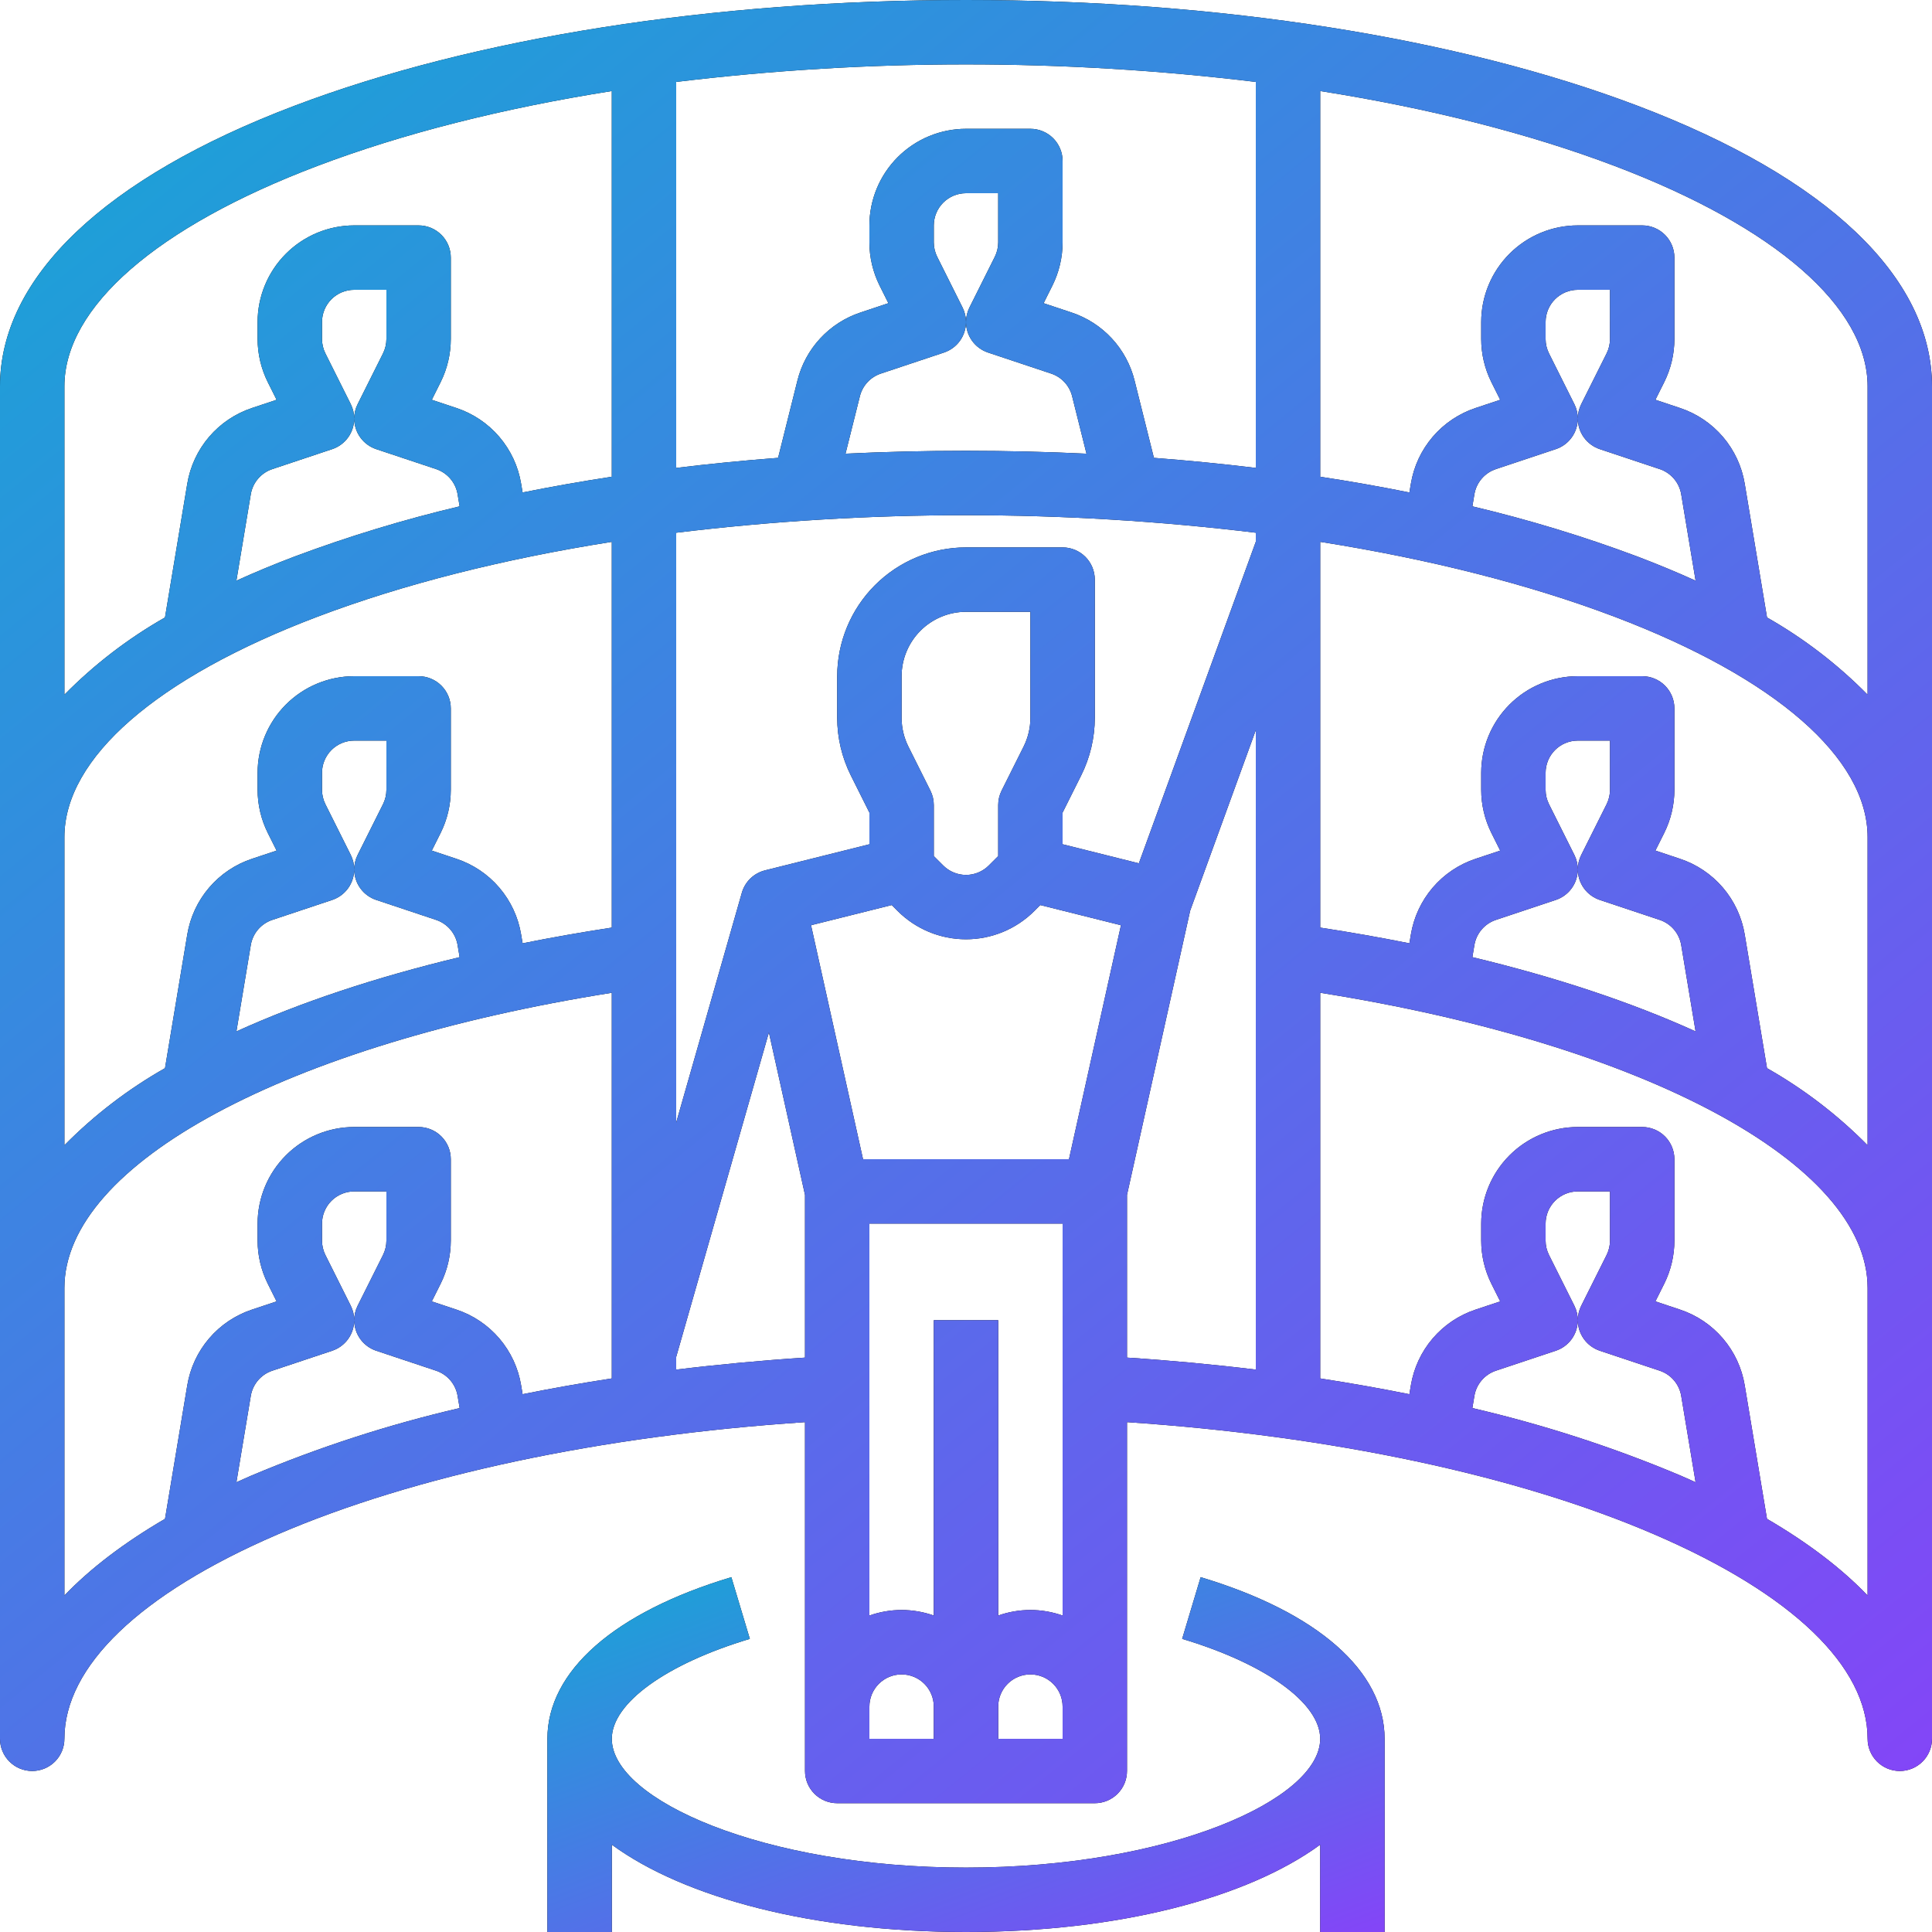 <svg width="480" height="480" viewBox="0 0 480 480" fill="none" xmlns="http://www.w3.org/2000/svg">
<path d="M406.886 26.295C362.183 9.338 302.915 0 240 0C177.085 0 117.817 9.338 73.114 26.295C25.966 44.179 0 68.934 0 96V432C0 434.122 0.843 436.157 2.343 437.657C3.843 439.157 5.878 440 8 440C10.122 440 12.157 439.157 13.657 437.657C15.157 436.157 16 434.122 16 432C16 414.007 34.752 396 68.802 381.296C102.897 366.572 149.225 356.723 200 353.326V440C200 442.122 200.843 444.157 202.343 445.657C203.843 447.157 205.878 448 208 448H272C274.122 448 276.157 447.157 277.657 445.657C279.157 444.157 280 442.122 280 440V353.326C330.775 356.723 377.103 366.572 411.198 381.296C445.248 396 464 414.006 464 432C464 434.122 464.843 436.157 466.343 437.657C467.843 439.157 469.878 440 472 440C474.122 440 476.157 439.157 477.657 437.657C479.157 436.157 480 434.122 480 432V96C480 68.934 454.034 44.179 406.886 26.295ZM312 20.356V116.251C303.71 115.243 295.271 114.41 286.684 113.752L281.892 94.582C280.923 90.66 278.975 87.048 276.23 84.084C273.485 81.12 270.034 78.9 266.198 77.632L259.28 75.327L261.465 70.957C263.128 67.623 263.995 63.949 264 60.223V40C264 37.878 263.157 35.843 261.657 34.343C260.157 32.843 258.122 32 256 32H240C233.637 32.007 227.537 34.538 223.037 39.037C218.538 43.537 216.007 49.637 216 56V60.223C216.005 63.948 216.872 67.621 218.534 70.955L220.72 75.327L213.803 77.633C209.967 78.9 206.516 81.119 203.771 84.083C201.026 87.047 199.078 90.659 198.109 94.58L193.316 113.752C184.736 114.405 176.297 115.238 168 116.25V20.356C215.824 14.548 264.176 14.548 312 20.356ZM312 134.59L282.945 214.49L264 209.754V201.889L268.62 192.646C270.837 188.201 271.994 183.302 272 178.334V144C272 141.878 271.157 139.843 269.657 138.343C268.157 136.843 266.122 136 264 136H240C231.516 136.01 223.382 139.384 217.383 145.383C211.384 151.382 208.01 159.516 208 168V178.334C208.006 183.301 209.162 188.199 211.379 192.644L216 201.89V209.755L190.06 216.24C188.697 216.581 187.448 217.274 186.438 218.251C185.429 219.227 184.694 220.452 184.308 221.803L168 278.878V132.356C215.824 126.548 264.176 126.548 312 132.356V134.59ZM232 328V401.376C226.824 399.541 221.176 399.541 216 401.376V304H264V401.376C258.824 399.541 253.176 399.541 248 401.376V328H232ZM265.583 288H214.417L201.5 229.871L221.545 224.86L223.029 226.344C227.534 230.838 233.637 233.362 240 233.362C246.363 233.362 252.466 230.838 256.971 226.344L258.455 224.86L278.5 229.87L265.583 288ZM256 178.334C255.997 180.818 255.418 183.267 254.31 185.49L248.845 196.423C248.289 197.533 248 198.758 248 200V212.686L245.656 215.029C244.913 215.772 244.032 216.361 243.061 216.763C242.091 217.166 241.05 217.373 240 217.373C238.95 217.373 237.909 217.166 236.939 216.763C235.968 216.361 235.087 215.772 234.344 215.029L232 212.686V200C232 198.758 231.711 197.533 231.155 196.423L225.688 185.488C224.58 183.266 224.003 180.817 224 178.334V168C224.005 163.758 225.692 159.691 228.692 156.692C231.691 153.692 235.758 152.005 240 152H256V178.334ZM234.53 87.59C236.122 87.059 237.506 86.041 238.488 84.68C239.469 83.319 239.998 81.684 240 80.006C240.002 81.684 240.531 83.319 241.512 84.68C242.494 86.041 243.878 87.059 245.47 87.59L261.139 92.813C262.417 93.235 263.567 93.975 264.482 94.963C265.397 95.951 266.046 97.154 266.369 98.461L269.933 112.716C260.078 112.243 250.101 112.004 240 112C229.913 112 219.936 112.239 210.067 112.716L213.632 98.46C213.955 97.153 214.604 95.95 215.519 94.962C216.433 93.974 217.584 93.235 218.862 92.813L234.53 87.59ZM232 60.223V56C232.003 53.879 232.846 51.846 234.346 50.346C235.846 48.846 237.879 48.003 240 48H248V60.223C247.998 61.465 247.709 62.69 247.155 63.801L240.845 76.423C240.29 77.531 240.001 78.754 240 79.993C239.999 78.754 239.71 77.531 239.155 76.423L232.844 63.799C232.29 62.688 232.002 61.464 232 60.223ZM16 96C16 76.344 38.886 56.39 78.788 41.254C100.095 33.172 124.93 26.895 152 22.619V118.443C144.445 119.598 137.057 120.902 129.836 122.353L129.475 120.187C128.764 115.882 126.889 111.853 124.055 108.536C121.22 105.218 117.533 102.738 113.392 101.364L107.28 99.327L109.466 94.957C111.128 91.623 111.995 87.949 112 84.223V64C112 61.878 111.157 59.843 109.657 58.343C108.157 56.843 106.122 56 104 56H88C81.637 56.007 75.537 58.538 71.037 63.037C66.538 67.537 64.007 73.637 64 80V84.223C64.004 87.948 64.872 91.621 66.534 94.955L68.72 99.327L62.608 101.364C58.467 102.738 54.779 105.218 51.945 108.536C49.11 111.853 47.236 115.882 46.524 120.187L40.988 153.409C31.815 158.624 23.406 165.08 16 172.596V96ZM82.53 111.59C84.121 111.059 85.505 110.042 86.486 108.682C87.468 107.323 87.997 105.689 88 104.012C88.003 105.689 88.532 107.323 89.514 108.682C90.495 110.042 91.879 111.059 93.47 111.59L108.331 116.544C109.711 117.002 110.94 117.828 111.885 118.934C112.83 120.039 113.455 121.382 113.692 122.817L114.189 125.8C100.249 129.099 86.53 133.272 73.114 138.295C68.071 140.208 63.277 142.2 58.732 144.269L62.307 122.817C62.544 121.382 63.169 120.039 64.114 118.934C65.059 117.828 66.288 117.002 67.669 116.544L82.53 111.59ZM80 84.223V80C80.003 77.879 80.846 75.846 82.346 74.346C83.846 72.846 85.879 72.003 88 72H96V84.223C95.998 85.465 95.709 86.69 95.155 87.801L88.845 100.423C88.291 101.53 88.002 102.75 88 103.988C87.998 102.75 87.709 101.53 87.155 100.423L80.845 87.799C80.291 86.688 80.001 85.464 80 84.223ZM16 208C16 188.344 38.886 168.39 78.788 153.254C100.095 145.172 124.93 138.895 152 134.619V230.459C144.415 231.619 137.027 232.92 129.837 234.363L129.475 232.187C128.764 227.882 126.889 223.853 124.055 220.536C121.22 217.218 117.533 214.738 113.392 213.364L107.28 211.327L109.466 206.957C111.128 203.623 111.995 199.949 112 196.223V176C112 173.878 111.157 171.843 109.657 170.343C108.157 168.843 106.122 168 104 168H88C81.637 168.007 75.537 170.538 71.037 175.037C66.538 179.537 64.007 185.637 64 192V196.223C64.004 199.948 64.872 203.621 66.534 206.955L68.72 211.327L62.608 213.364C58.467 214.738 54.779 217.218 51.945 220.536C49.11 223.853 47.236 227.882 46.524 232.187L40.992 265.384C31.818 270.585 23.408 277.031 16 284.537V208ZM82.53 223.59C84.121 223.059 85.505 222.042 86.486 220.682C87.468 219.323 87.997 217.689 88 216.012C88.003 217.689 88.532 219.323 89.514 220.682C90.495 222.042 91.879 223.059 93.47 223.59L108.331 228.544C109.711 229.002 110.94 229.828 111.885 230.934C112.83 232.039 113.455 233.382 113.692 234.817L114.19 237.804C93.414 242.784 74.737 248.991 58.735 256.252L62.307 234.817C62.544 233.382 63.169 232.039 64.114 230.934C65.059 229.828 66.288 229.002 67.669 228.544L82.53 223.59ZM80 196.223V192C80.003 189.879 80.846 187.846 82.346 186.346C83.846 184.846 85.879 184.003 88 184H96V196.223C95.998 197.465 95.709 198.69 95.155 199.801L88.845 212.423C88.291 213.53 88.002 214.75 88 215.988C87.998 214.75 87.709 213.53 87.155 212.423L80.845 199.799C80.291 198.688 80.001 197.464 80 196.223ZM16 396.397V320C16 289.073 71.462 259.413 152 246.654V342.468C144.44 343.627 137.054 344.933 129.842 346.388L129.475 344.187C128.764 339.882 126.889 335.853 124.055 332.536C121.22 329.218 117.533 326.738 113.392 325.364L107.28 323.327L109.466 318.957C111.128 315.623 111.995 311.949 112 308.223V288C112 285.878 111.157 283.843 109.657 282.343C108.157 280.843 106.122 280 104 280H88C81.637 280.007 75.537 282.538 71.037 287.037C66.538 291.537 64.007 297.637 64 304V308.223C64.004 311.948 64.872 315.621 66.534 318.955L68.72 323.327L62.608 325.364C58.467 326.738 54.779 329.218 51.945 332.536C49.11 335.853 47.236 339.882 46.524 344.187L40.997 377.352C30.803 383.304 22.443 389.674 16 396.397ZM96 296V308.223C95.998 309.465 95.709 310.69 95.155 311.801L88.845 324.423C88.291 325.53 88.002 326.75 88 327.988C87.998 326.75 87.709 325.53 87.155 324.423L80.845 311.799C80.291 310.688 80.001 309.464 80 308.223V304C80.003 301.879 80.846 299.846 82.346 298.346C83.846 296.846 85.879 296.003 88 296H96ZM62.458 366.607C61.198 367.151 59.957 367.7 58.735 368.253L62.307 346.817C62.544 345.382 63.169 344.039 64.114 342.934C65.059 341.828 66.288 341.002 67.669 340.544L82.53 335.59C84.121 335.059 85.505 334.042 86.486 332.682C87.468 331.323 87.997 329.689 88 328.012C88.003 329.689 88.532 331.323 89.514 332.682C90.495 334.042 91.879 335.059 93.47 335.59L108.331 340.544C109.711 341.002 110.94 341.828 111.885 342.934C112.83 344.039 113.455 345.382 113.692 346.817L114.194 349.83C96.503 353.942 79.195 359.555 62.458 366.607ZM168 340.272V337.122L191.03 256.515L200 296.878V337.292C189.307 337.984 178.637 338.978 168 340.272ZM216 424C216 421.878 216.843 419.843 218.343 418.343C219.843 416.843 221.878 416 224 416C226.122 416 228.157 416.843 229.657 418.343C231.157 419.843 232 421.878 232 424V432H216V424ZM248 424C248 421.878 248.843 419.843 250.343 418.343C251.843 416.843 253.878 416 256 416C258.122 416 260.157 416.843 261.657 418.343C263.157 419.843 264 421.878 264 424V432H248V424ZM280 296.878L295.696 226.246L312 181.41V340.272C301.363 338.978 290.693 337.984 280 337.292V296.878ZM365.805 349.83L366.307 346.817C366.544 345.382 367.169 344.039 368.114 342.934C369.059 341.828 370.289 341.002 371.669 340.544L386.53 335.59C388.121 335.059 389.505 334.042 390.486 332.682C391.468 331.323 391.997 329.689 392 328.012C392.003 329.689 392.532 331.323 393.514 332.682C394.495 334.042 395.879 335.059 397.47 335.59L412.331 340.544C413.711 341.002 414.94 341.828 415.885 342.934C416.83 344.039 417.455 345.382 417.692 346.817L421.265 368.253C420.042 367.7 418.801 367.151 417.542 366.607C400.804 359.555 383.496 353.942 365.805 349.83ZM384 308.223V304C384.003 301.879 384.846 299.846 386.346 298.346C387.846 296.846 389.879 296.003 392 296H400V308.223C399.998 309.465 399.709 310.69 399.155 311.801L392.845 324.423C392.291 325.53 392.002 326.75 392 327.988C391.998 326.75 391.709 325.53 391.155 324.423L384.845 311.799C384.291 310.688 384.001 309.464 384 308.223ZM464 396.397C457.557 389.674 449.197 383.304 439.003 377.352L433.475 344.187C432.764 339.882 430.889 335.853 428.055 332.536C425.22 329.218 421.533 326.738 417.392 325.364L411.28 323.327L413.466 318.957C415.128 315.623 415.995 311.949 416 308.223V288C416 285.878 415.157 283.843 413.657 282.343C412.157 280.843 410.122 280 408 280H392C385.637 280.007 379.537 282.538 375.037 287.037C370.538 291.537 368.007 297.637 368 304V308.223C368.005 311.948 368.872 315.621 370.534 318.955L372.72 323.327L366.608 325.364C362.467 326.738 358.779 329.218 355.945 332.536C353.11 335.853 351.236 339.882 350.524 344.187L350.157 346.388C342.952 344.939 335.566 343.632 328 342.468V246.654C408.538 259.413 464 289.073 464 320V396.397ZM386.53 223.59C388.121 223.059 389.505 222.042 390.486 220.682C391.468 219.323 391.997 217.689 392 216.012C392.003 217.689 392.532 219.323 393.514 220.682C394.495 222.042 395.879 223.059 397.47 223.59L412.331 228.544C413.711 229.002 414.94 229.828 415.885 230.934C416.83 232.039 417.455 233.382 417.692 234.817L421.265 256.252C405.263 248.991 386.585 242.785 365.809 237.803L366.307 234.817C366.544 233.382 367.169 232.039 368.114 230.934C369.059 229.828 370.289 229.002 371.669 228.544L386.53 223.59ZM384 196.223V192C384.003 189.879 384.846 187.846 386.346 186.346C387.846 184.846 389.879 184.003 392 184H400V196.223C399.998 197.465 399.709 198.69 399.155 199.801L392.845 212.423C392.291 213.53 392.002 214.75 392 215.988C391.998 214.75 391.709 213.53 391.155 212.423L384.845 199.799C384.291 198.688 384.001 197.464 384 196.223ZM464 284.537C456.592 277.031 448.182 270.585 439.008 265.384L433.475 232.187C432.764 227.882 430.889 223.853 428.055 220.536C425.22 217.218 421.533 214.738 417.392 213.364L411.28 211.327L413.466 206.957C415.128 203.623 415.995 199.949 416 196.223V176C416 173.878 415.157 171.843 413.657 170.343C412.157 168.843 410.122 168 408 168H392C385.637 168.007 379.537 170.538 375.037 175.037C370.538 179.537 368.007 185.637 368 192V196.223C368.005 199.948 368.872 203.621 370.534 206.955L372.72 211.327L366.608 213.364C362.467 214.738 358.779 217.218 355.945 220.536C353.11 223.853 351.236 227.882 350.524 232.187L350.162 234.363C342.981 232.922 335.594 231.62 328 230.459V134.619C355.07 138.895 379.905 145.172 401.212 153.254C441.114 168.39 464 188.344 464 208V284.537ZM386.53 111.59C388.121 111.059 389.505 110.042 390.486 108.682C391.468 107.323 391.997 105.689 392 104.012C392.003 105.689 392.532 107.323 393.514 108.682C394.495 110.042 395.879 111.059 397.47 111.59L412.331 116.544C413.711 117.002 414.94 117.828 415.885 118.934C416.83 120.039 417.455 121.382 417.692 122.817L421.268 144.269C416.715 142.204 411.921 140.213 406.886 138.295C393.47 133.272 379.751 129.099 365.81 125.8L366.307 122.817C366.544 121.382 367.169 120.039 368.114 118.934C369.059 117.828 370.289 117.002 371.669 116.544L386.53 111.59ZM384 84.223V80C384.003 77.879 384.846 75.846 386.346 74.346C387.846 72.846 389.879 72.003 392 72H400V84.223C399.998 85.465 399.709 86.69 399.155 87.801L392.845 100.423C392.291 101.53 392.002 102.75 392 103.988C391.998 102.75 391.709 101.53 391.155 100.423L384.845 87.799C384.291 86.688 384.001 85.464 384 84.223ZM439.012 153.409L433.475 120.187C432.764 115.882 430.889 111.853 428.055 108.536C425.22 105.218 421.533 102.738 417.392 101.364L411.28 99.327L413.466 94.957C415.128 91.623 415.995 87.949 416 84.223V64C416 61.878 415.157 59.843 413.657 58.343C412.157 56.843 410.122 56 408 56H392C385.637 56.007 379.537 58.538 375.037 63.037C370.538 67.537 368.007 73.637 368 80V84.223C368.005 87.948 368.872 91.621 370.534 94.955L372.72 99.327L366.608 101.364C362.467 102.738 358.779 105.218 355.945 108.536C353.11 111.853 351.236 115.882 350.524 120.187L350.164 122.353C342.953 120.901 335.565 119.598 328 118.443V22.619C355.07 26.895 379.905 33.172 401.212 41.254C441.114 56.39 464 76.344 464 96V172.596C456.594 165.08 448.185 158.623 439.012 153.409Z" fill="black"/>
<path d="M406.886 26.295C362.183 9.338 302.915 0 240 0C177.085 0 117.817 9.338 73.114 26.295C25.966 44.179 0 68.934 0 96V432C0 434.122 0.843 436.157 2.343 437.657C3.843 439.157 5.878 440 8 440C10.122 440 12.157 439.157 13.657 437.657C15.157 436.157 16 434.122 16 432C16 414.007 34.752 396 68.802 381.296C102.897 366.572 149.225 356.723 200 353.326V440C200 442.122 200.843 444.157 202.343 445.657C203.843 447.157 205.878 448 208 448H272C274.122 448 276.157 447.157 277.657 445.657C279.157 444.157 280 442.122 280 440V353.326C330.775 356.723 377.103 366.572 411.198 381.296C445.248 396 464 414.006 464 432C464 434.122 464.843 436.157 466.343 437.657C467.843 439.157 469.878 440 472 440C474.122 440 476.157 439.157 477.657 437.657C479.157 436.157 480 434.122 480 432V96C480 68.934 454.034 44.179 406.886 26.295ZM312 20.356V116.251C303.71 115.243 295.271 114.41 286.684 113.752L281.892 94.582C280.923 90.66 278.975 87.048 276.23 84.084C273.485 81.12 270.034 78.9 266.198 77.632L259.28 75.327L261.465 70.957C263.128 67.623 263.995 63.949 264 60.223V40C264 37.878 263.157 35.843 261.657 34.343C260.157 32.843 258.122 32 256 32H240C233.637 32.007 227.537 34.538 223.037 39.037C218.538 43.537 216.007 49.637 216 56V60.223C216.005 63.948 216.872 67.621 218.534 70.955L220.72 75.327L213.803 77.633C209.967 78.9 206.516 81.119 203.771 84.083C201.026 87.047 199.078 90.659 198.109 94.58L193.316 113.752C184.736 114.405 176.297 115.238 168 116.25V20.356C215.824 14.548 264.176 14.548 312 20.356ZM312 134.59L282.945 214.49L264 209.754V201.889L268.62 192.646C270.837 188.201 271.994 183.302 272 178.334V144C272 141.878 271.157 139.843 269.657 138.343C268.157 136.843 266.122 136 264 136H240C231.516 136.01 223.382 139.384 217.383 145.383C211.384 151.382 208.01 159.516 208 168V178.334C208.006 183.301 209.162 188.199 211.379 192.644L216 201.89V209.755L190.06 216.24C188.697 216.581 187.448 217.274 186.438 218.251C185.429 219.227 184.694 220.452 184.308 221.803L168 278.878V132.356C215.824 126.548 264.176 126.548 312 132.356V134.59ZM232 328V401.376C226.824 399.541 221.176 399.541 216 401.376V304H264V401.376C258.824 399.541 253.176 399.541 248 401.376V328H232ZM265.583 288H214.417L201.5 229.871L221.545 224.86L223.029 226.344C227.534 230.838 233.637 233.362 240 233.362C246.363 233.362 252.466 230.838 256.971 226.344L258.455 224.86L278.5 229.87L265.583 288ZM256 178.334C255.997 180.818 255.418 183.267 254.31 185.49L248.845 196.423C248.289 197.533 248 198.758 248 200V212.686L245.656 215.029C244.913 215.772 244.032 216.361 243.061 216.763C242.091 217.166 241.05 217.373 240 217.373C238.95 217.373 237.909 217.166 236.939 216.763C235.968 216.361 235.087 215.772 234.344 215.029L232 212.686V200C232 198.758 231.711 197.533 231.155 196.423L225.688 185.488C224.58 183.266 224.003 180.817 224 178.334V168C224.005 163.758 225.692 159.691 228.692 156.692C231.691 153.692 235.758 152.005 240 152H256V178.334ZM234.53 87.59C236.122 87.059 237.506 86.041 238.488 84.68C239.469 83.319 239.998 81.684 240 80.006C240.002 81.684 240.531 83.319 241.512 84.68C242.494 86.041 243.878 87.059 245.47 87.59L261.139 92.813C262.417 93.235 263.567 93.975 264.482 94.963C265.397 95.951 266.046 97.154 266.369 98.461L269.933 112.716C260.078 112.243 250.101 112.004 240 112C229.913 112 219.936 112.239 210.067 112.716L213.632 98.46C213.955 97.153 214.604 95.95 215.519 94.962C216.433 93.974 217.584 93.235 218.862 92.813L234.53 87.59ZM232 60.223V56C232.003 53.879 232.846 51.846 234.346 50.346C235.846 48.846 237.879 48.003 240 48H248V60.223C247.998 61.465 247.709 62.69 247.155 63.801L240.845 76.423C240.29 77.531 240.001 78.754 240 79.993C239.999 78.754 239.71 77.531 239.155 76.423L232.844 63.799C232.29 62.688 232.002 61.464 232 60.223ZM16 96C16 76.344 38.886 56.39 78.788 41.254C100.095 33.172 124.93 26.895 152 22.619V118.443C144.445 119.598 137.057 120.902 129.836 122.353L129.475 120.187C128.764 115.882 126.889 111.853 124.055 108.536C121.22 105.218 117.533 102.738 113.392 101.364L107.28 99.327L109.466 94.957C111.128 91.623 111.995 87.949 112 84.223V64C112 61.878 111.157 59.843 109.657 58.343C108.157 56.843 106.122 56 104 56H88C81.637 56.007 75.537 58.538 71.037 63.037C66.538 67.537 64.007 73.637 64 80V84.223C64.004 87.948 64.872 91.621 66.534 94.955L68.72 99.327L62.608 101.364C58.467 102.738 54.779 105.218 51.945 108.536C49.11 111.853 47.236 115.882 46.524 120.187L40.988 153.409C31.815 158.624 23.406 165.08 16 172.596V96ZM82.53 111.59C84.121 111.059 85.505 110.042 86.486 108.682C87.468 107.323 87.997 105.689 88 104.012C88.003 105.689 88.532 107.323 89.514 108.682C90.495 110.042 91.879 111.059 93.47 111.59L108.331 116.544C109.711 117.002 110.94 117.828 111.885 118.934C112.83 120.039 113.455 121.382 113.692 122.817L114.189 125.8C100.249 129.099 86.53 133.272 73.114 138.295C68.071 140.208 63.277 142.2 58.732 144.269L62.307 122.817C62.544 121.382 63.169 120.039 64.114 118.934C65.059 117.828 66.288 117.002 67.669 116.544L82.53 111.59ZM80 84.223V80C80.003 77.879 80.846 75.846 82.346 74.346C83.846 72.846 85.879 72.003 88 72H96V84.223C95.998 85.465 95.709 86.69 95.155 87.801L88.845 100.423C88.291 101.53 88.002 102.75 88 103.988C87.998 102.75 87.709 101.53 87.155 100.423L80.845 87.799C80.291 86.688 80.001 85.464 80 84.223ZM16 208C16 188.344 38.886 168.39 78.788 153.254C100.095 145.172 124.93 138.895 152 134.619V230.459C144.415 231.619 137.027 232.92 129.837 234.363L129.475 232.187C128.764 227.882 126.889 223.853 124.055 220.536C121.22 217.218 117.533 214.738 113.392 213.364L107.28 211.327L109.466 206.957C111.128 203.623 111.995 199.949 112 196.223V176C112 173.878 111.157 171.843 109.657 170.343C108.157 168.843 106.122 168 104 168H88C81.637 168.007 75.537 170.538 71.037 175.037C66.538 179.537 64.007 185.637 64 192V196.223C64.004 199.948 64.872 203.621 66.534 206.955L68.72 211.327L62.608 213.364C58.467 214.738 54.779 217.218 51.945 220.536C49.11 223.853 47.236 227.882 46.524 232.187L40.992 265.384C31.818 270.585 23.408 277.031 16 284.537V208ZM82.53 223.59C84.121 223.059 85.505 222.042 86.486 220.682C87.468 219.323 87.997 217.689 88 216.012C88.003 217.689 88.532 219.323 89.514 220.682C90.495 222.042 91.879 223.059 93.47 223.59L108.331 228.544C109.711 229.002 110.94 229.828 111.885 230.934C112.83 232.039 113.455 233.382 113.692 234.817L114.19 237.804C93.414 242.784 74.737 248.991 58.735 256.252L62.307 234.817C62.544 233.382 63.169 232.039 64.114 230.934C65.059 229.828 66.288 229.002 67.669 228.544L82.53 223.59ZM80 196.223V192C80.003 189.879 80.846 187.846 82.346 186.346C83.846 184.846 85.879 184.003 88 184H96V196.223C95.998 197.465 95.709 198.69 95.155 199.801L88.845 212.423C88.291 213.53 88.002 214.75 88 215.988C87.998 214.75 87.709 213.53 87.155 212.423L80.845 199.799C80.291 198.688 80.001 197.464 80 196.223ZM16 396.397V320C16 289.073 71.462 259.413 152 246.654V342.468C144.44 343.627 137.054 344.933 129.842 346.388L129.475 344.187C128.764 339.882 126.889 335.853 124.055 332.536C121.22 329.218 117.533 326.738 113.392 325.364L107.28 323.327L109.466 318.957C111.128 315.623 111.995 311.949 112 308.223V288C112 285.878 111.157 283.843 109.657 282.343C108.157 280.843 106.122 280 104 280H88C81.637 280.007 75.537 282.538 71.037 287.037C66.538 291.537 64.007 297.637 64 304V308.223C64.004 311.948 64.872 315.621 66.534 318.955L68.72 323.327L62.608 325.364C58.467 326.738 54.779 329.218 51.945 332.536C49.11 335.853 47.236 339.882 46.524 344.187L40.997 377.352C30.803 383.304 22.443 389.674 16 396.397ZM96 296V308.223C95.998 309.465 95.709 310.69 95.155 311.801L88.845 324.423C88.291 325.53 88.002 326.75 88 327.988C87.998 326.75 87.709 325.53 87.155 324.423L80.845 311.799C80.291 310.688 80.001 309.464 80 308.223V304C80.003 301.879 80.846 299.846 82.346 298.346C83.846 296.846 85.879 296.003 88 296H96ZM62.458 366.607C61.198 367.151 59.957 367.7 58.735 368.253L62.307 346.817C62.544 345.382 63.169 344.039 64.114 342.934C65.059 341.828 66.288 341.002 67.669 340.544L82.53 335.59C84.121 335.059 85.505 334.042 86.486 332.682C87.468 331.323 87.997 329.689 88 328.012C88.003 329.689 88.532 331.323 89.514 332.682C90.495 334.042 91.879 335.059 93.47 335.59L108.331 340.544C109.711 341.002 110.94 341.828 111.885 342.934C112.83 344.039 113.455 345.382 113.692 346.817L114.194 349.83C96.503 353.942 79.195 359.555 62.458 366.607ZM168 340.272V337.122L191.03 256.515L200 296.878V337.292C189.307 337.984 178.637 338.978 168 340.272ZM216 424C216 421.878 216.843 419.843 218.343 418.343C219.843 416.843 221.878 416 224 416C226.122 416 228.157 416.843 229.657 418.343C231.157 419.843 232 421.878 232 424V432H216V424ZM248 424C248 421.878 248.843 419.843 250.343 418.343C251.843 416.843 253.878 416 256 416C258.122 416 260.157 416.843 261.657 418.343C263.157 419.843 264 421.878 264 424V432H248V424ZM280 296.878L295.696 226.246L312 181.41V340.272C301.363 338.978 290.693 337.984 280 337.292V296.878ZM365.805 349.83L366.307 346.817C366.544 345.382 367.169 344.039 368.114 342.934C369.059 341.828 370.289 341.002 371.669 340.544L386.53 335.59C388.121 335.059 389.505 334.042 390.486 332.682C391.468 331.323 391.997 329.689 392 328.012C392.003 329.689 392.532 331.323 393.514 332.682C394.495 334.042 395.879 335.059 397.47 335.59L412.331 340.544C413.711 341.002 414.94 341.828 415.885 342.934C416.83 344.039 417.455 345.382 417.692 346.817L421.265 368.253C420.042 367.7 418.801 367.151 417.542 366.607C400.804 359.555 383.496 353.942 365.805 349.83ZM384 308.223V304C384.003 301.879 384.846 299.846 386.346 298.346C387.846 296.846 389.879 296.003 392 296H400V308.223C399.998 309.465 399.709 310.69 399.155 311.801L392.845 324.423C392.291 325.53 392.002 326.75 392 327.988C391.998 326.75 391.709 325.53 391.155 324.423L384.845 311.799C384.291 310.688 384.001 309.464 384 308.223ZM464 396.397C457.557 389.674 449.197 383.304 439.003 377.352L433.475 344.187C432.764 339.882 430.889 335.853 428.055 332.536C425.22 329.218 421.533 326.738 417.392 325.364L411.28 323.327L413.466 318.957C415.128 315.623 415.995 311.949 416 308.223V288C416 285.878 415.157 283.843 413.657 282.343C412.157 280.843 410.122 280 408 280H392C385.637 280.007 379.537 282.538 375.037 287.037C370.538 291.537 368.007 297.637 368 304V308.223C368.005 311.948 368.872 315.621 370.534 318.955L372.72 323.327L366.608 325.364C362.467 326.738 358.779 329.218 355.945 332.536C353.11 335.853 351.236 339.882 350.524 344.187L350.157 346.388C342.952 344.939 335.566 343.632 328 342.468V246.654C408.538 259.413 464 289.073 464 320V396.397ZM386.53 223.59C388.121 223.059 389.505 222.042 390.486 220.682C391.468 219.323 391.997 217.689 392 216.012C392.003 217.689 392.532 219.323 393.514 220.682C394.495 222.042 395.879 223.059 397.47 223.59L412.331 228.544C413.711 229.002 414.94 229.828 415.885 230.934C416.83 232.039 417.455 233.382 417.692 234.817L421.265 256.252C405.263 248.991 386.585 242.785 365.809 237.803L366.307 234.817C366.544 233.382 367.169 232.039 368.114 230.934C369.059 229.828 370.289 229.002 371.669 228.544L386.53 223.59ZM384 196.223V192C384.003 189.879 384.846 187.846 386.346 186.346C387.846 184.846 389.879 184.003 392 184H400V196.223C399.998 197.465 399.709 198.69 399.155 199.801L392.845 212.423C392.291 213.53 392.002 214.75 392 215.988C391.998 214.75 391.709 213.53 391.155 212.423L384.845 199.799C384.291 198.688 384.001 197.464 384 196.223ZM464 284.537C456.592 277.031 448.182 270.585 439.008 265.384L433.475 232.187C432.764 227.882 430.889 223.853 428.055 220.536C425.22 217.218 421.533 214.738 417.392 213.364L411.28 211.327L413.466 206.957C415.128 203.623 415.995 199.949 416 196.223V176C416 173.878 415.157 171.843 413.657 170.343C412.157 168.843 410.122 168 408 168H392C385.637 168.007 379.537 170.538 375.037 175.037C370.538 179.537 368.007 185.637 368 192V196.223C368.005 199.948 368.872 203.621 370.534 206.955L372.72 211.327L366.608 213.364C362.467 214.738 358.779 217.218 355.945 220.536C353.11 223.853 351.236 227.882 350.524 232.187L350.162 234.363C342.981 232.922 335.594 231.62 328 230.459V134.619C355.07 138.895 379.905 145.172 401.212 153.254C441.114 168.39 464 188.344 464 208V284.537ZM386.53 111.59C388.121 111.059 389.505 110.042 390.486 108.682C391.468 107.323 391.997 105.689 392 104.012C392.003 105.689 392.532 107.323 393.514 108.682C394.495 110.042 395.879 111.059 397.47 111.59L412.331 116.544C413.711 117.002 414.94 117.828 415.885 118.934C416.83 120.039 417.455 121.382 417.692 122.817L421.268 144.269C416.715 142.204 411.921 140.213 406.886 138.295C393.47 133.272 379.751 129.099 365.81 125.8L366.307 122.817C366.544 121.382 367.169 120.039 368.114 118.934C369.059 117.828 370.289 117.002 371.669 116.544L386.53 111.59ZM384 84.223V80C384.003 77.879 384.846 75.846 386.346 74.346C387.846 72.846 389.879 72.003 392 72H400V84.223C399.998 85.465 399.709 86.69 399.155 87.801L392.845 100.423C392.291 101.53 392.002 102.75 392 103.988C391.998 102.75 391.709 101.53 391.155 100.423L384.845 87.799C384.291 86.688 384.001 85.464 384 84.223ZM439.012 153.409L433.475 120.187C432.764 115.882 430.889 111.853 428.055 108.536C425.22 105.218 421.533 102.738 417.392 101.364L411.28 99.327L413.466 94.957C415.128 91.623 415.995 87.949 416 84.223V64C416 61.878 415.157 59.843 413.657 58.343C412.157 56.843 410.122 56 408 56H392C385.637 56.007 379.537 58.538 375.037 63.037C370.538 67.537 368.007 73.637 368 80V84.223C368.005 87.948 368.872 91.621 370.534 94.955L372.72 99.327L366.608 101.364C362.467 102.738 358.779 105.218 355.945 108.536C353.11 111.853 351.236 115.882 350.524 120.187L350.164 122.353C342.953 120.901 335.565 119.598 328 118.443V22.619C355.07 26.895 379.905 33.172 401.212 41.254C441.114 56.39 464 76.344 464 96V172.596C456.594 165.08 448.185 158.623 439.012 153.409Z" fill="url(#paint0_linear_750_92)"/>
<path d="M298.297 391.844L293.703 407.17C314.537 413.415 328 423.162 328 432C328 447.105 290.366 464 240 464C189.634 464 152 447.105 152 432C152 423.161 165.463 413.415 186.297 407.17L181.703 391.844C152.658 400.55 136 415.187 136 432V480H152V458.304C170.107 471.554 202.07 480 240 480C277.93 480 309.893 471.554 328 458.304V480H344V432C344 415.187 327.342 400.55 298.297 391.844Z" fill="black"/>
<path d="M298.297 391.844L293.703 407.17C314.537 413.415 328 423.162 328 432C328 447.105 290.366 464 240 464C189.634 464 152 447.105 152 432C152 423.161 165.463 413.415 186.297 407.17L181.703 391.844C152.658 400.55 136 415.187 136 432V480H152V458.304C170.107 471.554 202.07 480 240 480C277.93 480 309.893 471.554 328 458.304V480H344V432C344 415.187 327.342 400.55 298.297 391.844Z" fill="url(#paint1_linear_750_92)"/>
<defs>
<linearGradient id="paint0_linear_750_92" x1="17.126" y1="28.875" x2="438.863" y2="547.456" gradientUnits="userSpaceOnUse">
<stop stop-color="#1BA2D7"/>
<stop offset="1" stop-color="#8D3DFA"/>
</linearGradient>
<linearGradient id="paint1_linear_750_92" x1="143.421" y1="397.526" x2="198.516" y2="546.714" gradientUnits="userSpaceOnUse">
<stop stop-color="#1BA2D7"/>
<stop offset="1" stop-color="#8D3DFA"/>
</linearGradient>
</defs>
</svg>
